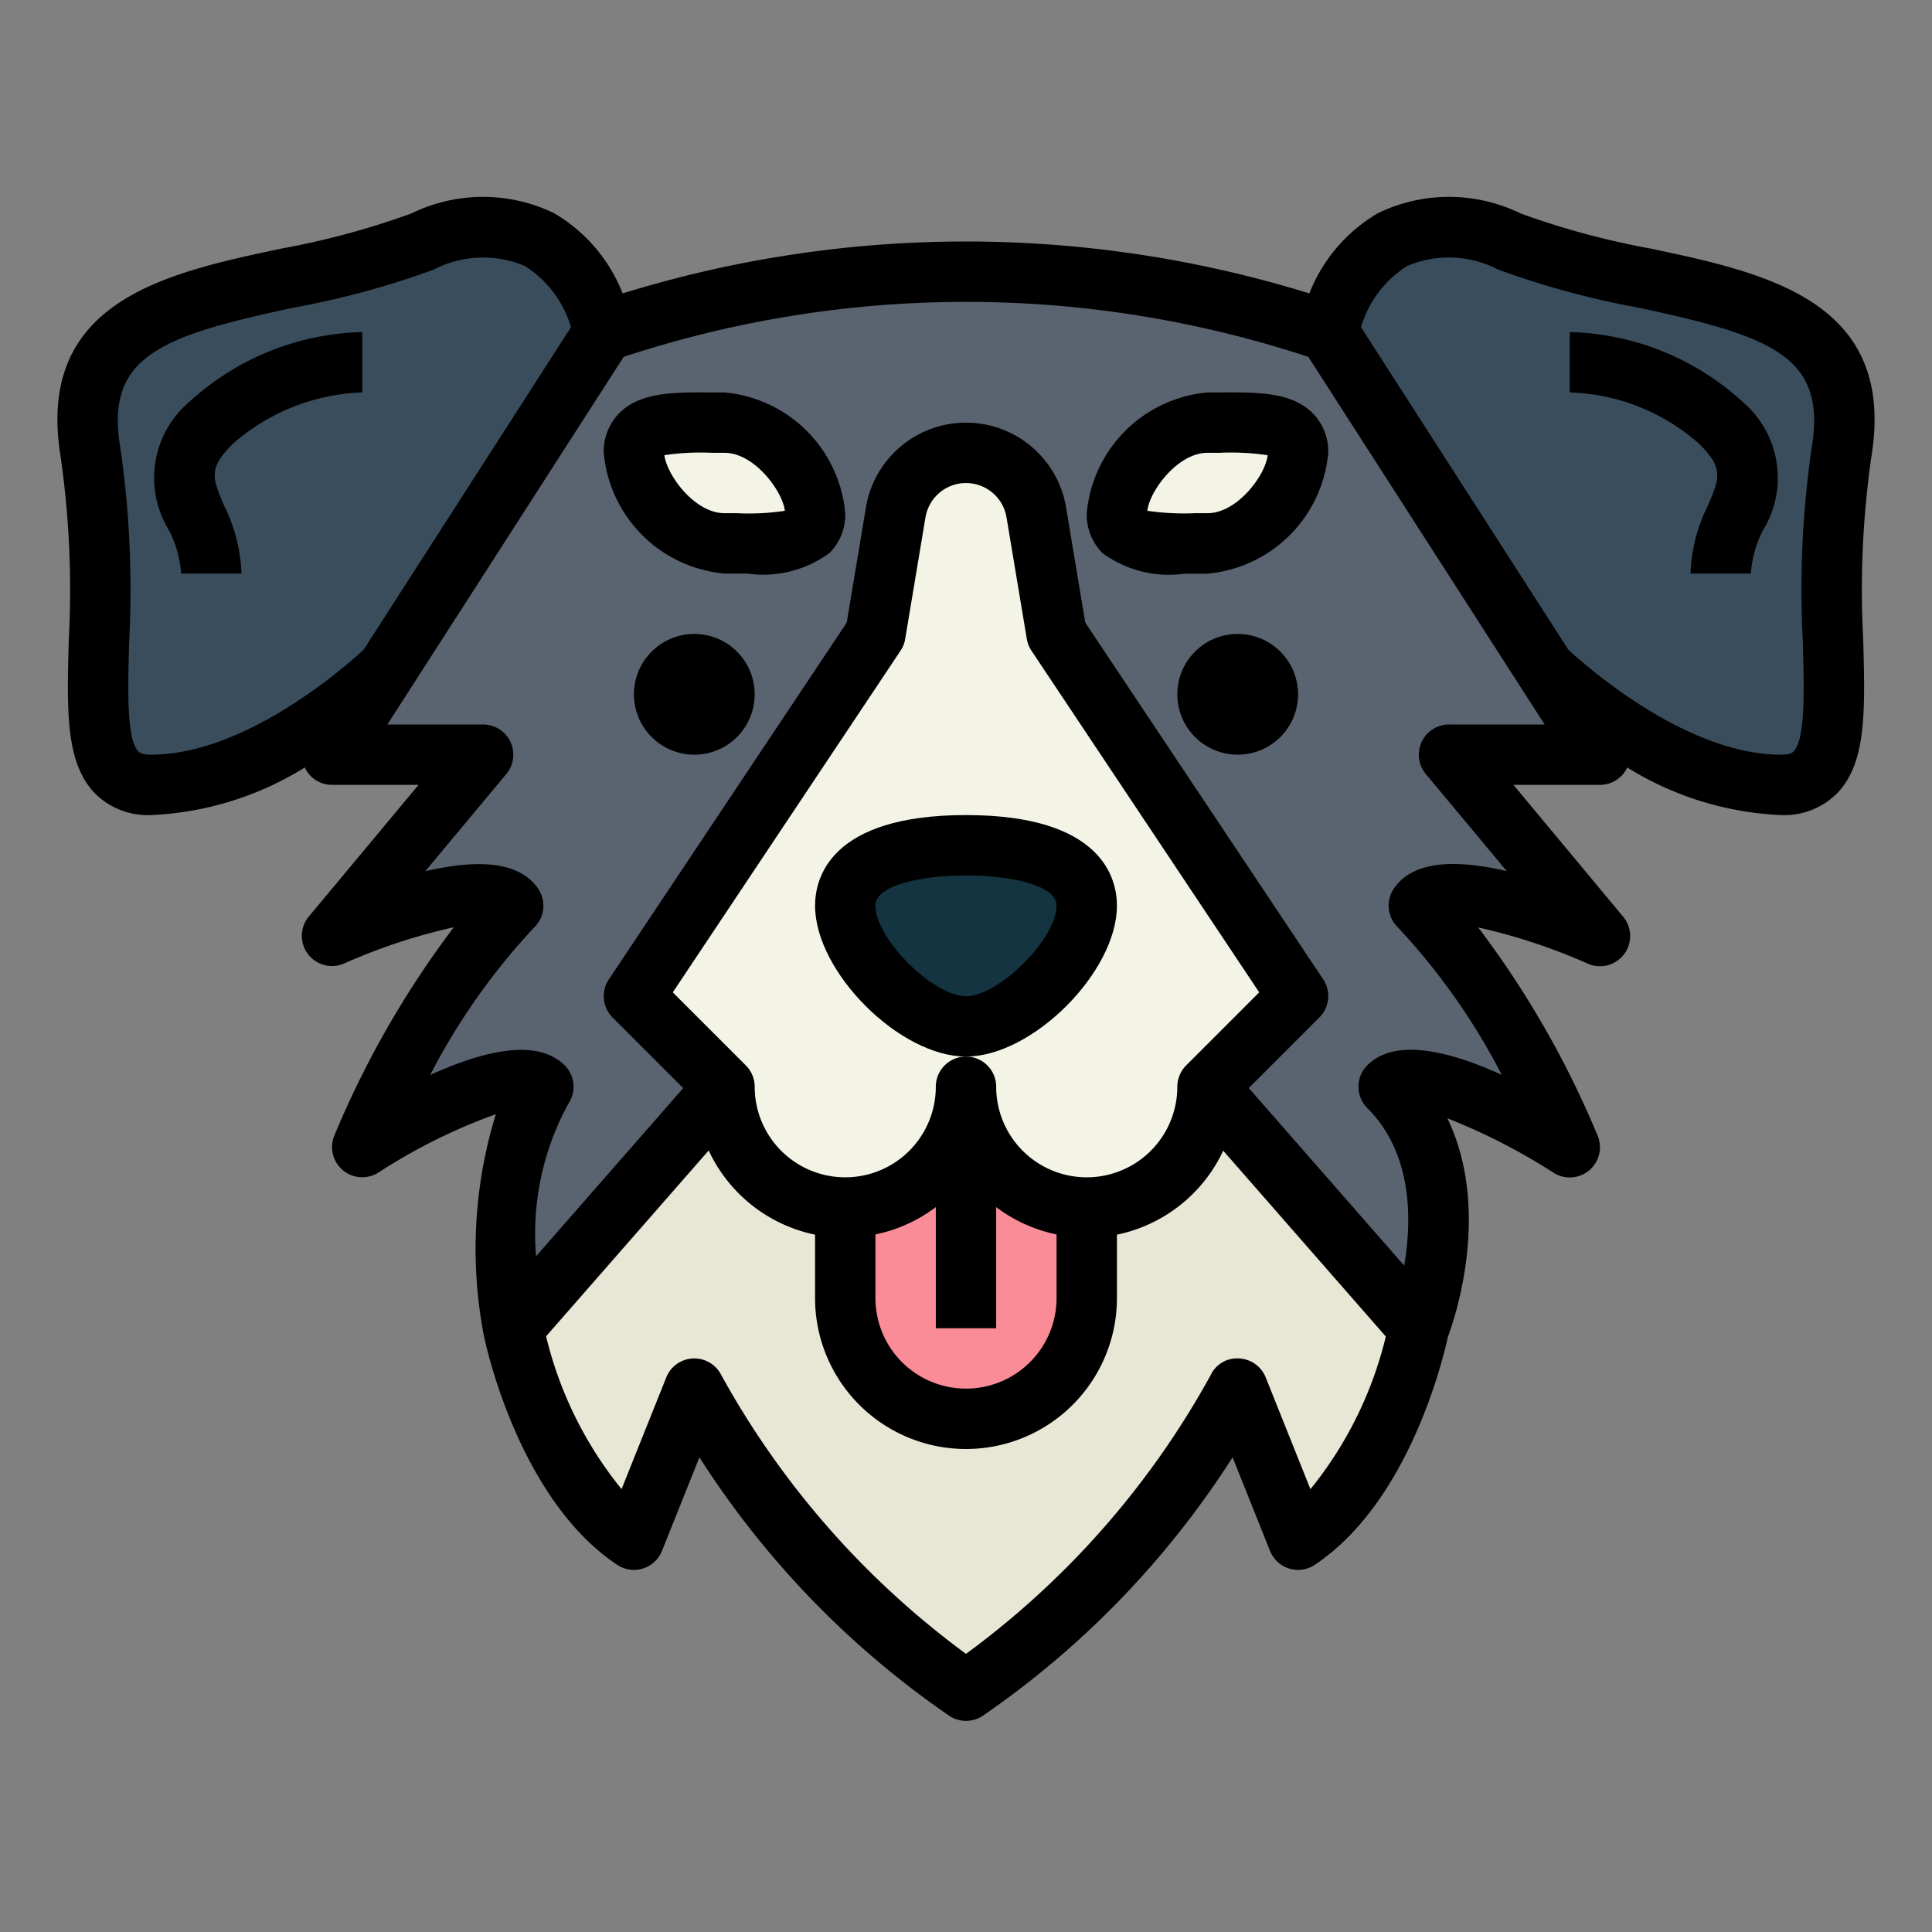<?xml version="1.0" encoding="UTF-8"?>
<svg xmlns="http://www.w3.org/2000/svg" viewBox="0 0 64 64" width="512" height="512"><rect x="0" y="0" width="64" height="64" fill="#808080" stroke="none"/><g id="Filled_outline" data-name="Filled outline"><path d="M50,8c-5-2-6,3-6,3l7.185,11.177C52.014,22.949,55.506,26,59,26c3,0,1-5,2-11C61.986,9.082,55,10,50,8Z" style="fill:#394d5c"/><path d="M40,36a4,4,0,0,1-8,0,4,4,0,0,1-8,0l-7,8s1,5,4,7l2-5a29.142,29.142,0,0,0,9,10,29.142,29.142,0,0,0,9-10l2,5c3-2,4-7,4-7Z" style="fill:#e8e7d6"/><path d="M32,36a4,4,0,0,1-4,4v3a4,4,0,0,0,8,0V40A4,4,0,0,1,32,36Z" style="fill:#f98c96"/><path d="M48,25h5L44,11A35.412,35.412,0,0,0,32,9a35.412,35.412,0,0,0-12,2L11,25h5l-5,6s5.156-2.265,6-1a27.96,27.96,0,0,0-5,8s4.882-3.118,6-2c-2,3-1,8-1,8l7-8-3-3,8-12,.671-4.028A2.361,2.361,0,0,1,32,15h0a2.361,2.361,0,0,1,2.328,1.972L35,21l8,12-3,3,7,8s2-5-1-8c1.118-1.118,6,2,6,2a27.96,27.96,0,0,0-5-8c.844-1.265,6,1,6,1Z" style="fill:#5a6470"/><path d="M35,21l-.671-4.028A2.361,2.361,0,0,0,32,15h0a2.361,2.361,0,0,0-2.328,1.972L29,21,21,33l3,3a4,4,0,0,0,8,0,4,4,0,0,0,8,0l3-3Z" style="fill:#f4f4e6"/><path d="M36,30c0,1.657-2.343,4-4,4s-4-2.343-4-4,2.343-2,4-2S36,28.343,36,30Z" style="fill:#143441"/><path d="M27,17c0,1.1-1.343,1-3,1a3.428,3.428,0,0,1-3-3c0-1.105,1.343-1,3-1A3.427,3.427,0,0,1,27,17Z" style="fill:#f4f4e6"/><path d="M37,17c0,1.1,1.343,1,3,1a3.428,3.428,0,0,0,3-3c0-1.105-1.343-1-3-1A3.427,3.427,0,0,0,37,17Z" style="fill:#f4f4e6"/><path d="M20,11s-1-5-6-3S2.014,9.082,3,15c1,6-1,11,2,11,3.494,0,6.986-3.051,7.815-3.823Z" style="fill:#394d5c"/><path d="M37,30c0-.9-.487-3-5-3s-5,2.1-5,3c0,2.2,2.8,5,5,5S37,32.2,37,30Zm-5,3c-1.093,0-3-1.906-3-3,0-.688,1.555-1,3-1s3,.312,3,1C35,31.094,33.093,33,32,33Z"/><circle cx="23" cy="23" r="2"/><circle cx="41" cy="23" r="2"/><path d="M12,13l0-2a8.794,8.794,0,0,0-5.707,2.293,3.306,3.306,0,0,0-.7,4.265A3.678,3.678,0,0,1,6,19H8a5.452,5.452,0,0,0-.568-2.233c-.4-.934-.537-1.248.275-2.06A6.846,6.846,0,0,1,12,13Z"/><path d="M52,11v2a6.765,6.765,0,0,1,4.293,1.707c.812.812.676,1.126.275,2.06A5.452,5.452,0,0,0,56,19h2a3.678,3.678,0,0,1,.405-1.442,3.306,3.306,0,0,0-.7-4.265A8.794,8.794,0,0,0,52,11Z"/><path d="M54.679,8.234a26.52,26.52,0,0,1-4.307-1.163,5.4,5.4,0,0,0-4.723-.011,5.335,5.335,0,0,0-2.275,2.66,38.467,38.467,0,0,0-22.748,0,5.335,5.335,0,0,0-2.275-2.66,5.4,5.4,0,0,0-4.723.011A26.52,26.52,0,0,1,9.321,8.234c-3.831.813-8.174,1.734-7.307,6.93a31.162,31.162,0,0,1,.264,6.045c-.063,2.363-.109,4.07.873,5.078A2.472,2.472,0,0,0,5,27a10.5,10.5,0,0,0,5.1-1.578c.009.019.012.039.022.057A1,1,0,0,0,11,26h2.865l-3.633,4.359a1,1,0,0,0,1.17,1.557,19.209,19.209,0,0,1,3.631-1.2,31.405,31.405,0,0,0-3.962,6.911,1,1,0,0,0,1.467,1.214,18.764,18.764,0,0,1,3.887-1.931A15.184,15.184,0,0,0,16.02,44.2c.043.221,1.119,5.432,4.425,7.636a1,1,0,0,0,1.484-.461l1.24-3.1a29.9,29.9,0,0,0,8.276,8.563,1,1,0,0,0,1.11,0,29.9,29.9,0,0,0,8.276-8.563l1.24,3.1a1,1,0,0,0,1.484.461c3.12-2.08,4.252-6.831,4.407-7.547.23-.615,1.45-4.193-.014-7.242a20.055,20.055,0,0,1,3.514,1.8,1,1,0,0,0,1.467-1.214,31.361,31.361,0,0,0-3.961-6.91,19.264,19.264,0,0,1,3.63,1.2,1,1,0,0,0,1.17-1.557L50.135,26H53a1,1,0,0,0,.878-.521c.01-.018.013-.038.022-.057A10.5,10.5,0,0,0,59,27a2.472,2.472,0,0,0,1.849-.713c.982-1.008.936-2.715.873-5.078a31.162,31.162,0,0,1,.264-6.045C62.853,9.968,58.51,9.047,54.679,8.234ZM5,25c-.311,0-.39-.081-.416-.108-.393-.4-.349-2.043-.306-3.629a32.732,32.732,0,0,0-.292-6.427c-.5-3.01,1.273-3.695,5.75-4.646a28.3,28.3,0,0,0,4.636-1.261,3.544,3.544,0,0,1,3.016-.116,3.583,3.583,0,0,1,1.526,2.026L12.043,21.527C11.241,22.261,8.042,25,5,25ZM43.41,49.331l-1.481-3.7A1,1,0,0,0,41.042,45a.963.963,0,0,0-.937.552A28.4,28.4,0,0,1,32,54.786a28.557,28.557,0,0,1-8.106-9.234,1,1,0,0,0-1.823.077l-1.481,3.7a12.785,12.785,0,0,1-2.5-5.062l5.386-6.156A5.006,5.006,0,0,0,27,40.9V43a5,5,0,0,0,10,0V40.9a5.006,5.006,0,0,0,3.521-2.782l5.386,6.156A12.785,12.785,0,0,1,43.41,49.331ZM33,44V39.987a4.979,4.979,0,0,0,2,.905V43a3,3,0,0,1-6,0V40.892a4.979,4.979,0,0,0,2-.905V44Zm0-8a1,1,0,0,0-2,0,3,3,0,0,1-6,0,1,1,0,0,0-.293-.707l-2.42-2.42,7.545-11.318a.99.99,0,0,0,.154-.391l.672-4.028a1.361,1.361,0,0,1,2.684,0l.672,4.028a.99.99,0,0,0,.154.391l7.545,11.318-2.42,2.42A1,1,0,0,0,39,36a3,3,0,0,1-6,0ZM48,24a1,1,0,0,0-.768,1.641l2.682,3.217c-1.646-.387-3.106-.371-3.746.586a1,1,0,0,0,.125,1.263,21.7,21.7,0,0,1,3.456,4.9c-1.73-.79-3.536-1.241-4.456-.317a1,1,0,0,0,0,1.414c1.506,1.506,1.481,3.707,1.223,5.221l-5.148-5.882,2.339-2.339a1,1,0,0,0,.125-1.262L35.951,20.624l-.636-3.816a3.361,3.361,0,0,0-6.63,0l-.636,3.816L20.168,32.445a1,1,0,0,0,.125,1.262l2.339,2.339-4.874,5.569a8.963,8.963,0,0,1,1.074-5.06,1,1,0,0,0-.125-1.262c-.922-.923-2.728-.472-4.457.318a21.667,21.667,0,0,1,3.457-4.9,1,1,0,0,0,.125-1.263c-.639-.957-2.1-.973-3.746-.586l2.682-3.217A1,1,0,0,0,16,24H12.832L20.66,11.822a36.2,36.2,0,0,1,22.68,0L51.168,24Zm12.014-9.164a32.732,32.732,0,0,0-.292,6.427c.043,1.586.087,3.225-.306,3.629-.026.027-.1.108-.416.108-3.042,0-6.241-2.739-7.043-3.473L45.086,10.839a3.583,3.583,0,0,1,1.526-2.026,3.537,3.537,0,0,1,3.016.116,28.3,28.3,0,0,0,4.636,1.261C58.741,11.141,60.515,11.826,60.014,14.836Z"/><path d="M24,13h-.391c-1.281-.01-2.392-.014-3.088.68A1.8,1.8,0,0,0,20,15a4.411,4.411,0,0,0,4,4h.391l.367,0a3.711,3.711,0,0,0,2.721-.682A1.8,1.8,0,0,0,28,17,4.411,4.411,0,0,0,24,13Zm.4,4H24c-.981,0-1.9-1.24-1.992-1.922A8.247,8.247,0,0,1,23.6,15H24c.991,0,1.921,1.266,2,1.921A8.013,8.013,0,0,1,24.4,17Z"/><path d="M40.391,13H40a4.411,4.411,0,0,0-4,4,1.8,1.8,0,0,0,.521,1.321,3.711,3.711,0,0,0,2.721.682l.367,0H40a4.411,4.411,0,0,0,4-4,1.8,1.8,0,0,0-.521-1.321C42.783,12.988,41.673,12.99,40.391,13ZM40,17h-.4a8.337,8.337,0,0,1-1.593-.08C38.079,16.269,39.009,15,40,15h.4a8.186,8.186,0,0,1,1.593.08C41.921,15.737,40.991,17,40,17Z"/></g></svg>
